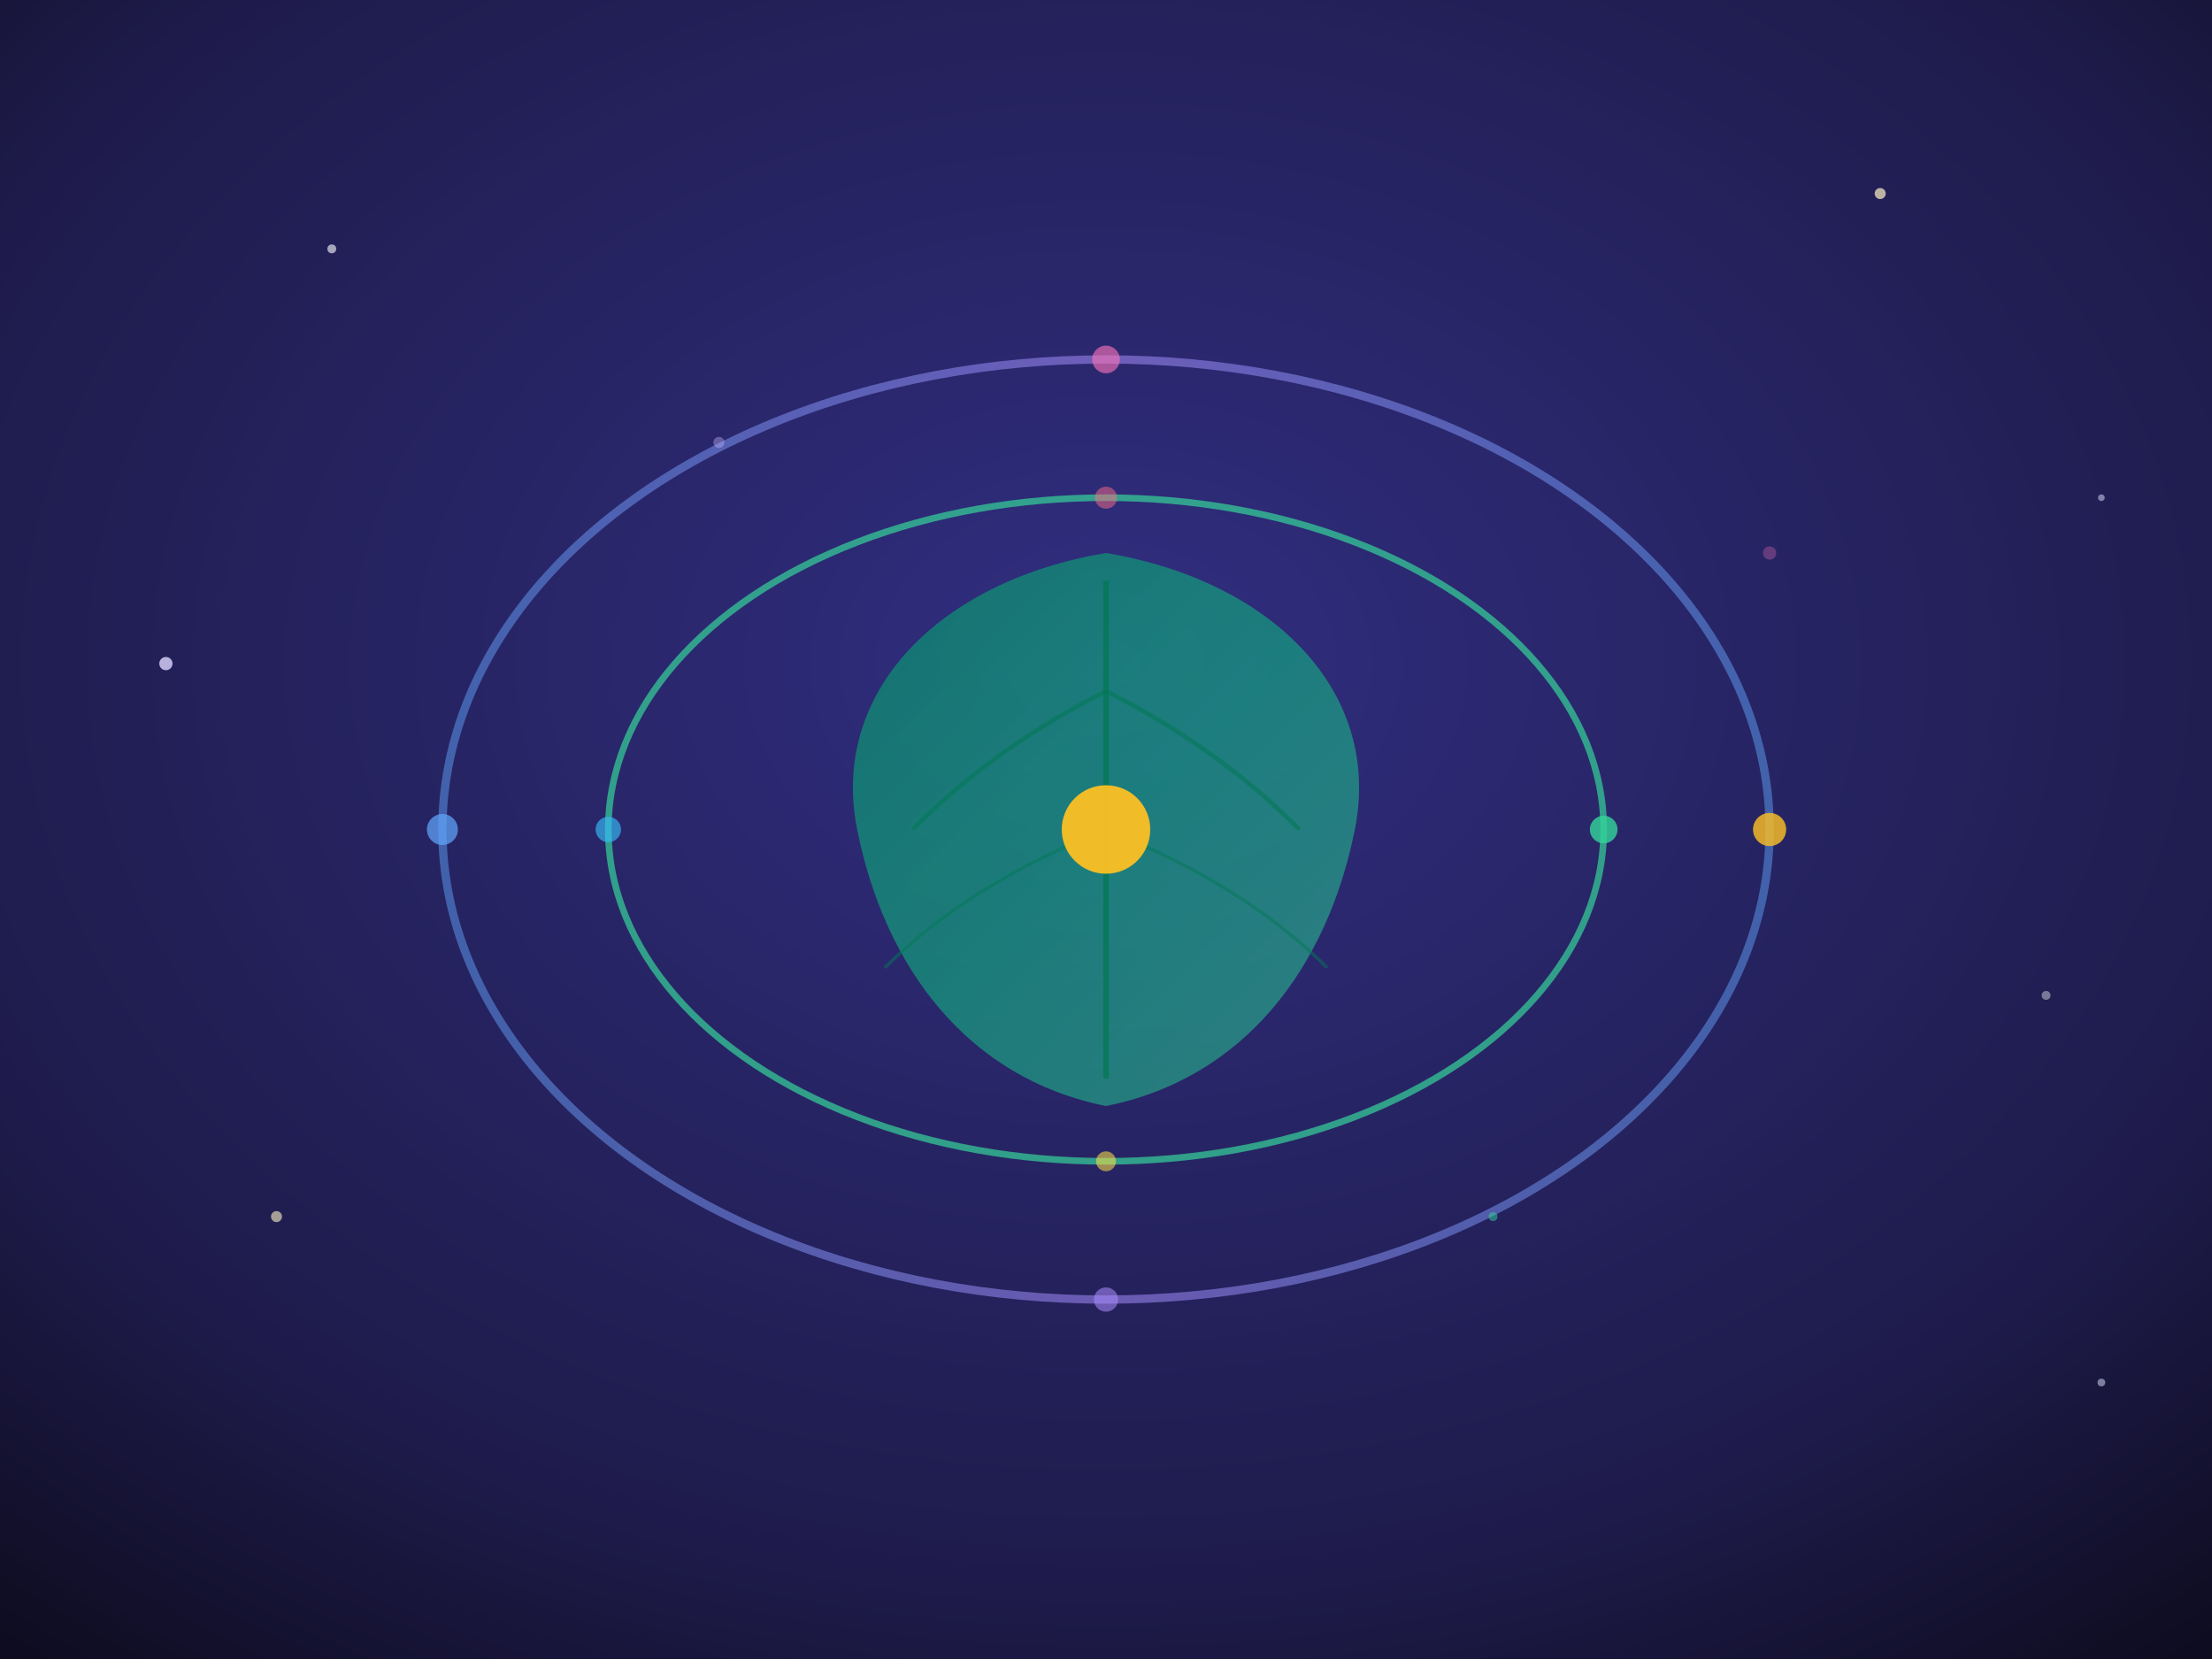 <svg viewBox="0 0 400 300" xmlns="http://www.w3.org/2000/svg">
  <defs>
    <!-- Deep space gradient -->
    <radialGradient id="deepSpace" cx="50%" cy="40%" r="80%">
      <stop offset="0%" style="stop-color:#312e81;stop-opacity:1" />
      <stop offset="70%" style="stop-color:#1e1b4b;stop-opacity:1" />
      <stop offset="100%" style="stop-color:#0c0a1a;stop-opacity:1" />
    </radialGradient>
    
    <!-- Leaf platform gradient -->
    <linearGradient id="leafPlatform" x1="0%" y1="0%" x2="100%" y2="100%">
      <stop offset="0%" style="stop-color:#059669;stop-opacity:0.9" />
      <stop offset="50%" style="stop-color:#10b981;stop-opacity:0.8" />
      <stop offset="100%" style="stop-color:#34d399;stop-opacity:0.7" />
    </linearGradient>
    
    <!-- Ring gradient -->
    <linearGradient id="ringGrad" x1="0%" y1="0%" x2="100%" y2="0%">
      <stop offset="0%" style="stop-color:#60a5fa;stop-opacity:0.8" />
      <stop offset="50%" style="stop-color:#a78bfa;stop-opacity:0.9" />
      <stop offset="100%" style="stop-color:#60a5fa;stop-opacity:0.8" />
    </linearGradient>
    
    <!-- Observatory glow -->
    <filter id="observatoryGlow">
      <feGaussianBlur stdDeviation="4" result="coloredBlur"/>
      <feMerge> 
        <feMergeNode in="coloredBlur"/>
        <feMergeNode in="SourceGraphic"/>
      </feMerge>
    </filter>
    
    <filter id="starGlow">
      <feGaussianBlur stdDeviation="1.5" result="coloredBlur"/>
      <feMerge> 
        <feMergeNode in="coloredBlur"/>
        <feMergeNode in="SourceGraphic"/>
      </feMerge>
    </filter>
  </defs>
  
  <!-- Space background -->
  <rect width="400" height="300" fill="url(#deepSpace)"/>
  
  <!-- Background stars -->
  <circle cx="60" cy="45" r="0.8" fill="#ffffff" opacity="0.6"/>
  <circle cx="340" cy="35" r="1" fill="#fef3c7" opacity="0.7"/>
  <circle cx="380" cy="90" r="0.6" fill="#e0e7ff" opacity="0.5"/>
  <circle cx="30" cy="120" r="1.2" fill="#ddd6fe" opacity="0.8"/>
  <circle cx="370" cy="180" r="0.8" fill="#ffffff" opacity="0.4"/>
  <circle cx="50" cy="220" r="1" fill="#fef3c7" opacity="0.6"/>
  <circle cx="380" cy="250" r="0.7" fill="#e0e7ff" opacity="0.5"/>
  
  <!-- Outer orbital ring -->
  <ellipse cx="200" cy="150" rx="120" ry="85" 
           fill="none" 
           stroke="url(#ringGrad)" 
           stroke-width="1.5" 
           opacity="0.6"
           filter="url(#observatoryGlow)">
    <animateTransform attributeName="transform" 
                      type="rotate" 
                      values="0 200 150;360 200 150" 
                      dur="20s" 
                      repeatCount="indefinite"/>
  </ellipse>
  
  <!-- Middle orbital ring -->
  <ellipse cx="200" cy="150" rx="90" ry="60" 
           fill="none" 
           stroke="#34d399" 
           stroke-width="1.2" 
           opacity="0.7"
           filter="url(#observatoryGlow)">
    <animateTransform attributeName="transform" 
                      type="rotate" 
                      values="360 200 150;0 200 150" 
                      dur="15s" 
                      repeatCount="indefinite"/>
  </ellipse>
  
  <!-- Leaf-shaped central platform -->
  <path d="M200 100 C170 105, 150 125, 155 150 C160 175, 175 195, 200 200 C225 195, 240 175, 245 150 C250 125, 230 105, 200 100 Z" 
        fill="url(#leafPlatform)" 
        filter="url(#observatoryGlow)"
        opacity="0.85"/>
  
  <!-- Central leaf detail lines -->
  <line x1="200" y1="105" x2="200" y2="195" stroke="#047857" stroke-width="1" opacity="0.8"/>
  <path d="M200 125 Q180 135, 165 150" stroke="#047857" stroke-width="0.8" fill="none" opacity="0.6"/>
  <path d="M200 125 Q220 135, 235 150" stroke="#047857" stroke-width="0.8" fill="none" opacity="0.6"/>
  <path d="M200 150 Q175 160, 160 175" stroke="#047857" stroke-width="0.6" fill="none" opacity="0.5"/>
  <path d="M200 150 Q225 160, 240 175" stroke="#047857" stroke-width="0.6" fill="none" opacity="0.5"/>
  
  <!-- Orbiting knowledge stars on outer ring -->
  <g>
    <animateTransform attributeName="transform" 
                      type="rotate" 
                      values="0 200 150;360 200 150" 
                      dur="20s" 
                      repeatCount="indefinite"/>
    <circle cx="320" cy="150" r="3" fill="#fbbf24" filter="url(#starGlow)" opacity="0.9"/>
    <circle cx="200" cy="65" r="2.5" fill="#f472b6" filter="url(#starGlow)" opacity="0.8"/>
    <circle cx="80" cy="150" r="2.8" fill="#60a5fa" filter="url(#starGlow)" opacity="0.85"/>
    <circle cx="200" cy="235" r="2.2" fill="#a78bfa" filter="url(#starGlow)" opacity="0.75"/>
  </g>
  
  <!-- Orbiting knowledge stars on middle ring -->
  <g>
    <animateTransform attributeName="transform" 
                      type="rotate" 
                      values="360 200 150;0 200 150" 
                      dur="15s" 
                      repeatCount="indefinite"/>
    <circle cx="290" cy="150" r="2.5" fill="#34d399" filter="url(#starGlow)" opacity="0.9"/>
    <circle cx="200" cy="90" r="2" fill="#fb7185" filter="url(#starGlow)" opacity="0.7"/>
    <circle cx="110" cy="150" r="2.3" fill="#38bdf8" filter="url(#starGlow)" opacity="0.8"/>
    <circle cx="200" cy="210" r="1.8" fill="#fde047" filter="url(#starGlow)" opacity="0.75"/>
  </g>
  
  <!-- Central observatory core -->
  <circle cx="200" cy="150" r="8" fill="#fbbf24" filter="url(#observatoryGlow)" opacity="0.95">
    <animate attributeName="r" values="7;9;7" dur="4s" repeatCount="indefinite"/>
    <animate attributeName="opacity" values="0.8;1;0.8" dur="4s" repeatCount="indefinite"/>
  </circle>
  
  <!-- Floating cosmic dust particles -->
  <circle cx="130" cy="80" r="1" fill="#c4b5fd" opacity="0.4">
    <animate attributeName="opacity" values="0.2;0.7;0.2" dur="6s" repeatCount="indefinite"/>
    <animateTransform attributeName="transform" type="translate" values="0,0;10,-5;0,0" dur="8s" repeatCount="indefinite"/>
  </circle>
  
  <circle cx="270" cy="220" r="0.8" fill="#34d399" opacity="0.5">
    <animate attributeName="opacity" values="0.3;0.8;0.3" dur="5s" repeatCount="indefinite"/>
    <animateTransform attributeName="transform" type="translate" values="0,0;-8,3;0,0" dur="7s" repeatCount="indefinite"/>
  </circle>
  
  <circle cx="320" cy="100" r="1.2" fill="#f472b6" opacity="0.3">
    <animate attributeName="opacity" values="0.1;0.6;0.1" dur="7s" repeatCount="indefinite"/>
    <animateTransform attributeName="transform" type="translate" values="0,0;-5,-8;0,0" dur="9s" repeatCount="indefinite"/>
  </circle>
</svg>